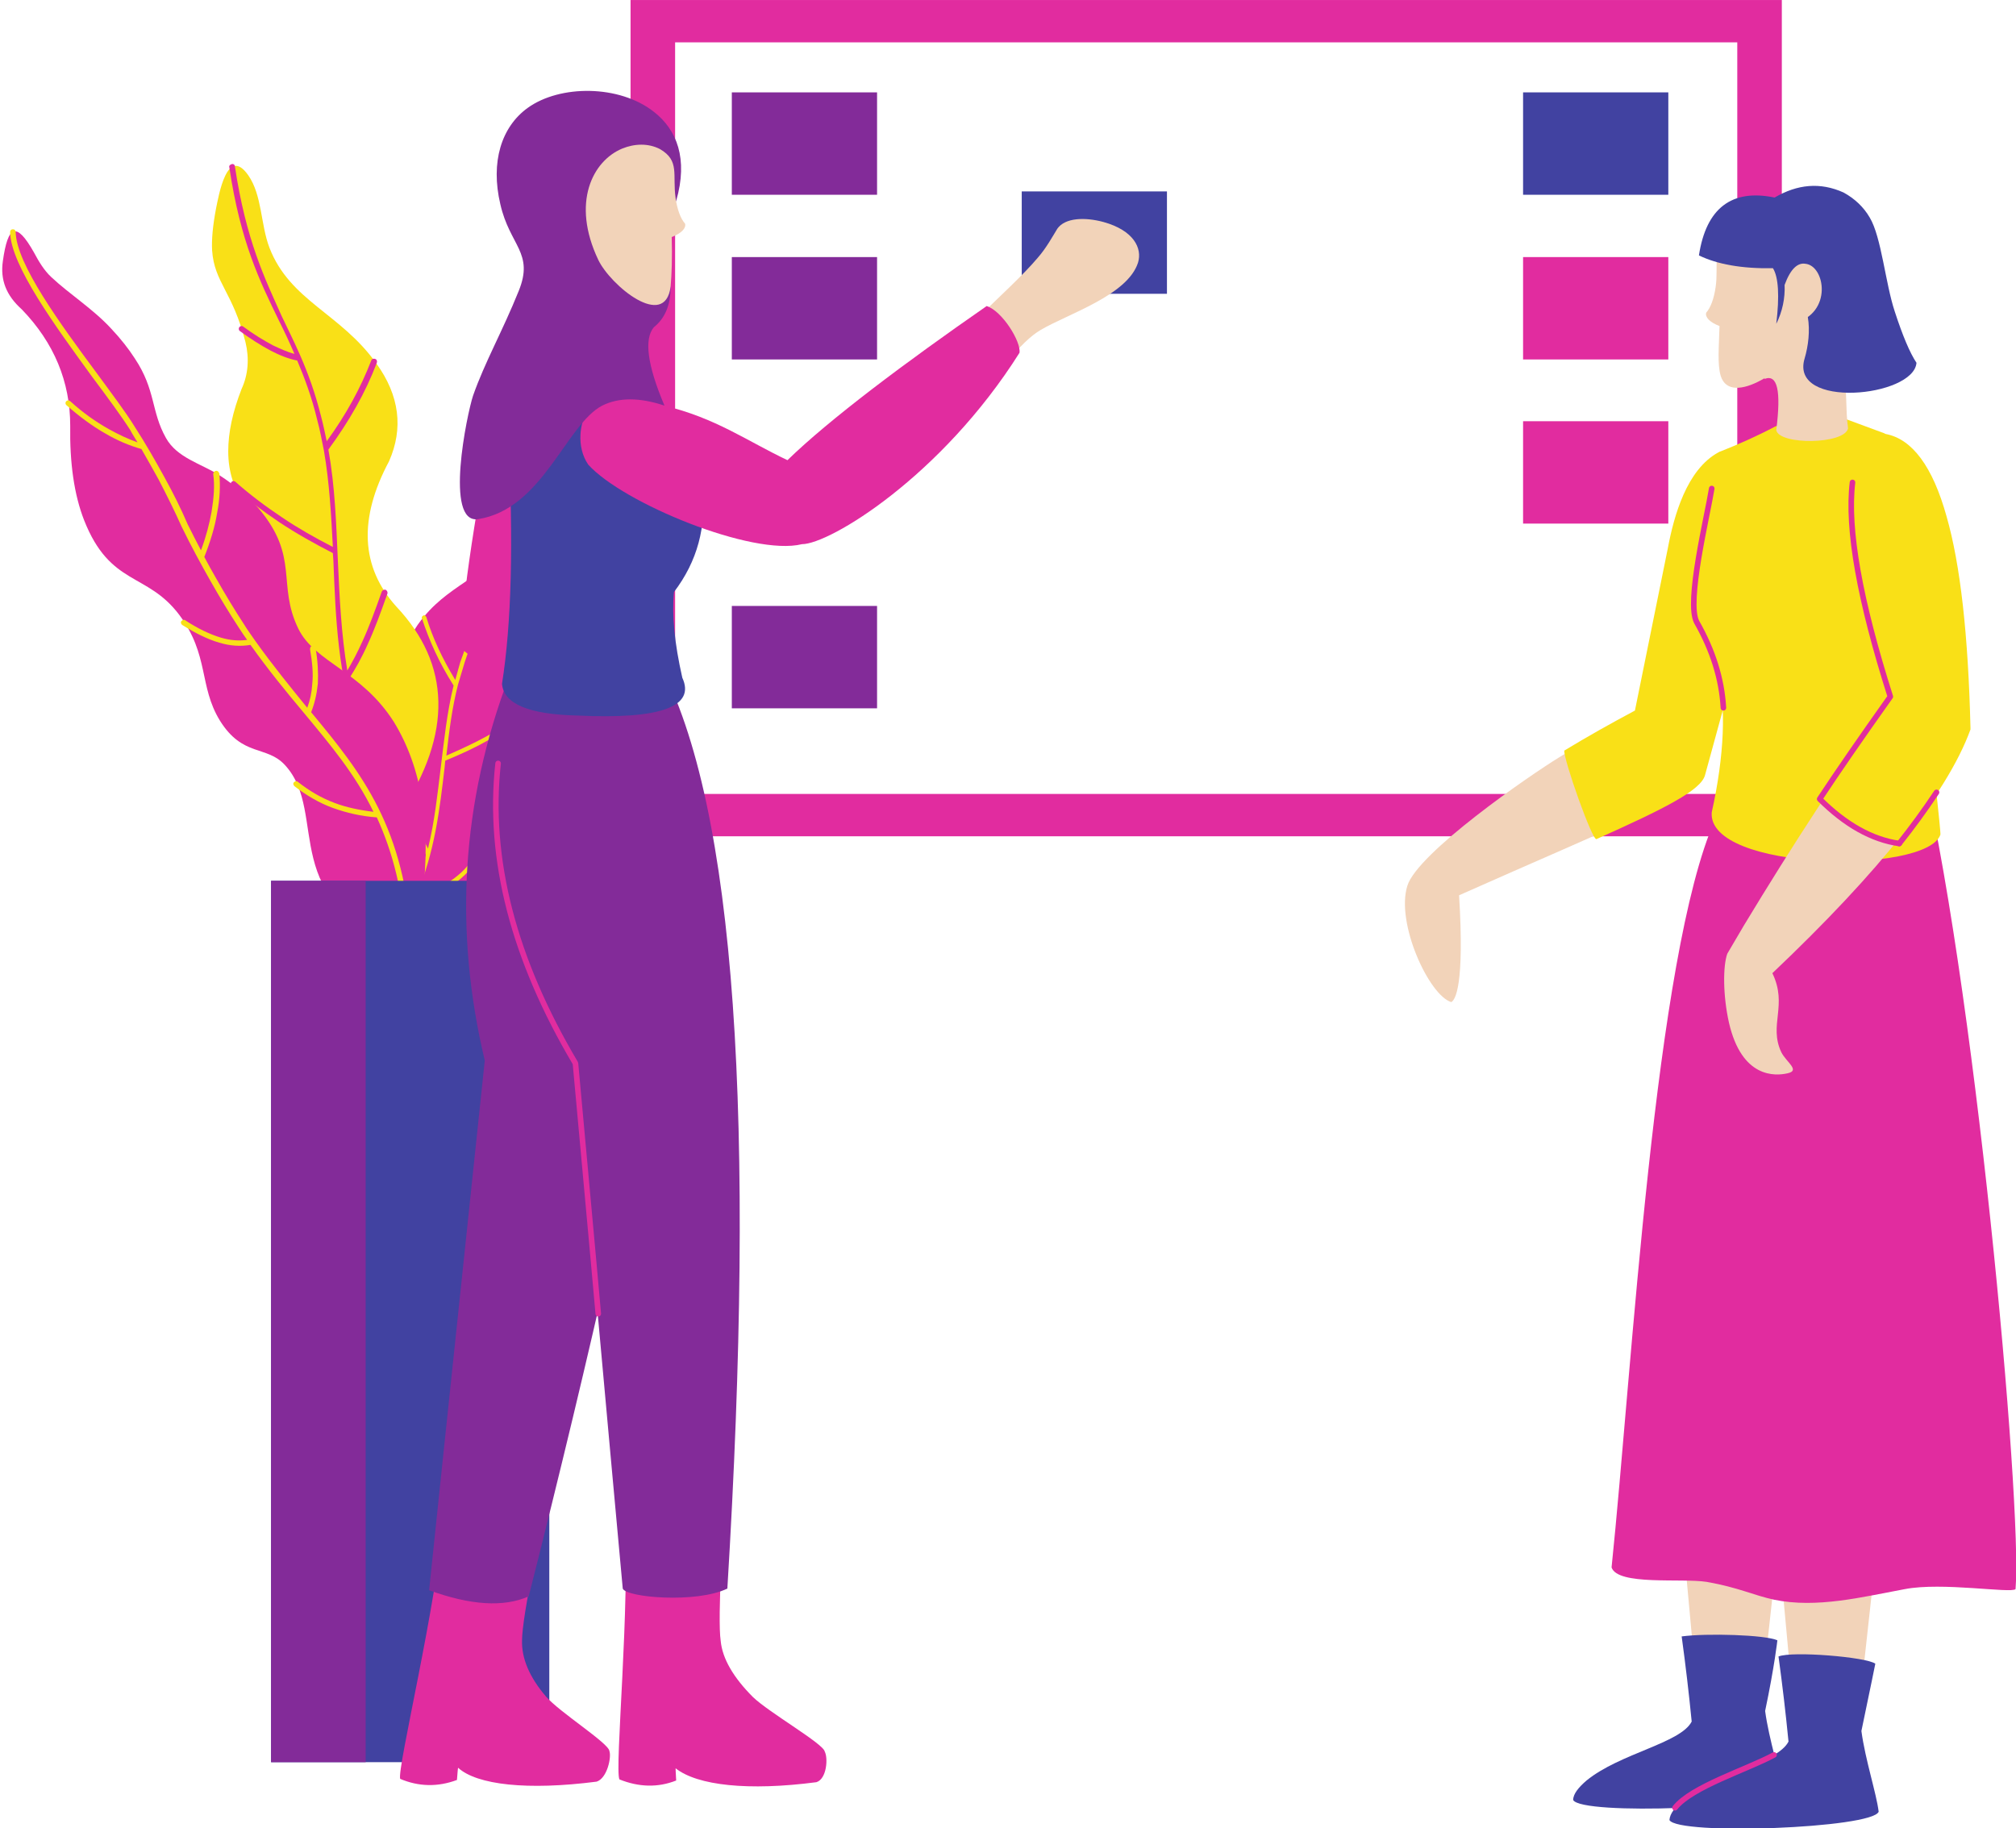 <?xml version="1.0" encoding="UTF-8"?><svg xmlns="http://www.w3.org/2000/svg" xmlns:xlink="http://www.w3.org/1999/xlink" height="328.6" preserveAspectRatio="xMidYMid meet" version="1.0" viewBox="-0.4 0.0 362.3 328.6" width="362.3" zoomAndPan="magnify"><defs><clipPath id="a"><path d="M 299 297 L 338 297 L 338 328.648 L 299 328.648 Z M 299 297"/></clipPath><clipPath id="b"><path d="M 289 134 L 361.941 134 L 361.941 289 L 289 289 Z M 289 134"/></clipPath></defs><g><g id="change1_2"><path d="M 86.719 156.801 C 84.918 164.301 78.719 168.902 68.117 170.801 C 61.918 159.703 62.816 150.504 70.719 143.203 C 75.816 138.301 76.617 131.801 73.117 123.801 C 71.418 119.301 72.316 114.902 75.816 110.801 C 81.016 104.504 87.918 103.402 91.219 96.402 C 92.617 93.402 92.719 89.402 94.719 86.902 C 97.918 83.102 98.516 89.902 98.719 91.703 C 99.016 94.102 99.016 95.902 98.816 97.301 C 98.219 101.602 95.617 102.602 93.418 109.301 C 92.719 111.504 92.719 113.602 93.516 115.602 C 94.516 118.703 94.918 121.504 94.719 124.102 C 94.316 129.801 90.719 132.504 88.219 135.602 C 82.816 142.301 88.918 147.801 86.719 156.801" fill="#e12c9f" fill-rule="evenodd"/></g><g id="change2_1"><path d="M 96.617 85.902 C 96.617 85.703 96.918 85.602 97.117 85.602 C 97.316 85.602 97.418 85.902 97.418 86.102 C 95.219 96.004 92.219 101.102 89.316 106.102 C 88.516 107.504 87.719 108.902 86.918 110.402 C 87.816 110.203 88.816 109.902 89.816 109.504 C 91.117 108.902 92.516 108.203 94.016 107.203 C 94.219 107.102 94.418 107.102 94.516 107.301 C 94.617 107.504 94.617 107.703 94.418 107.801 C 92.918 108.801 91.418 109.504 90.117 110.102 C 88.816 110.602 87.617 111.004 86.418 111.203 C 85.316 113.402 84.117 115.902 83.117 119.004 C 82.719 120.301 82.316 121.703 81.918 123.004 C 80.816 127.301 80.316 131.504 79.816 135.801 C 82.316 134.703 84.719 133.602 86.918 132.402 C 89.316 131.102 91.516 129.602 93.516 128.102 C 93.719 128.004 93.918 128.004 94.016 128.203 C 94.117 128.402 94.117 128.602 93.918 128.703 C 91.918 130.301 89.617 131.703 87.219 133.102 C 84.918 134.402 82.316 135.602 79.617 136.703 L 79.516 137.801 C 78.617 145.504 77.719 153.203 74.418 160.902 C 77.418 160.203 79.918 159.004 81.918 157.301 C 84.117 155.504 85.617 153.004 86.617 150.004 C 86.719 149.801 86.918 149.703 87.117 149.703 C 87.316 149.801 87.418 150.004 87.418 150.203 C 86.418 153.402 84.719 155.902 82.418 157.902 C 80.219 159.801 77.418 161.102 74.016 161.703 C 72.617 164.801 70.816 167.902 68.316 171.004 C 68.219 171.203 67.918 171.203 67.816 171.102 C 67.617 171.004 67.617 170.703 67.719 170.602 C 72.117 165.004 74.617 159.301 76.117 153.602 C 75.316 152.301 74.617 150.703 73.918 148.703 C 73.219 146.703 72.516 144.402 71.816 141.801 C 71.719 141.602 71.918 141.402 72.117 141.301 C 72.316 141.203 72.516 141.402 72.617 141.602 C 73.316 144.203 74.016 146.504 74.719 148.504 C 75.316 150.004 75.918 151.402 76.516 152.504 C 77.719 147.602 78.219 142.703 78.816 137.902 C 79.418 133.004 79.918 128.102 81.117 123.203 C 78.516 119.102 76.719 115.102 75.418 111.102 C 75.316 110.902 75.516 110.703 75.719 110.602 C 75.918 110.504 76.117 110.703 76.219 110.902 C 77.316 114.602 79.117 118.402 81.418 122.203 C 81.719 121.102 82.016 120.102 82.316 119.004 C 83.418 115.801 84.516 113.203 85.719 110.902 C 86.617 109.102 87.617 107.504 88.516 105.902 C 91.418 100.703 94.316 95.703 96.617 85.902" fill="#f9e017" fill-rule="evenodd"/></g><g id="change2_2"><path d="M 48.117 125.504 C 49.816 135.703 57.719 142.504 71.617 146.004 C 80.918 131.801 80.617 119.402 70.816 109.004 C 64.418 101.902 64.016 93.203 69.516 82.902 C 72.117 77.004 71.418 71.102 67.219 65.301 C 60.816 56.301 51.719 54.102 48.016 44.504 C 46.418 40.301 46.719 35.102 44.219 31.504 C 40.418 26.102 38.918 35.102 38.418 37.504 C 37.816 40.703 37.617 43.102 37.719 45.004 C 38.117 50.801 41.418 52.402 43.719 61.504 C 44.418 64.402 44.219 67.301 43.016 69.902 C 41.418 74.004 40.617 77.703 40.617 81.102 C 40.617 88.801 45.117 92.602 48.219 97.102 C 54.719 106.602 46.016 113.301 48.117 125.504" fill="#f9e017" fill-rule="evenodd"/></g><g id="change1_3"><path d="M 41.816 29.902 C 41.816 29.602 41.516 29.402 41.219 29.504 C 40.918 29.602 40.719 29.801 40.816 30.102 C 42.816 43.504 46.316 50.602 49.719 57.602 C 50.719 59.602 51.617 61.504 52.516 63.602 C 51.316 63.301 50.016 62.703 48.719 62.102 C 47.016 61.203 45.219 60.102 43.316 58.703 C 43.117 58.504 42.719 58.602 42.617 58.801 C 42.418 59.004 42.516 59.402 42.719 59.504 C 44.617 60.902 46.516 62.102 48.219 63.004 C 49.918 63.902 51.516 64.504 53.016 64.801 C 54.316 67.902 55.617 71.301 56.617 75.504 C 57.117 77.301 57.418 79.102 57.816 81.004 C 58.816 86.801 59.117 92.602 59.418 98.301 C 56.117 96.602 53.117 94.902 50.316 93.004 C 47.316 91.004 44.516 88.902 41.918 86.602 C 41.719 86.402 41.418 86.402 41.219 86.602 C 41.016 86.801 41.016 87.102 41.219 87.301 C 43.816 89.602 46.617 91.703 49.719 93.801 C 52.719 95.801 55.918 97.602 59.418 99.402 L 59.516 100.801 C 59.918 111.102 60.316 121.504 64.016 132.102 C 60.117 130.902 56.816 129.102 54.316 126.602 C 51.617 123.902 49.719 120.504 48.719 116.402 C 48.617 116.102 48.316 115.902 48.117 116.004 C 47.816 116.102 47.617 116.402 47.719 116.602 C 48.816 121.004 50.719 124.504 53.617 127.301 C 56.418 130.004 60.016 132.004 64.418 133.203 C 66.016 137.504 68.117 141.801 71.016 146.102 C 71.219 146.301 71.516 146.402 71.719 146.203 C 71.918 146.004 72.016 145.703 71.816 145.504 C 66.516 137.602 63.719 129.703 62.316 122.004 C 63.418 120.301 64.617 118.203 65.719 115.703 C 66.918 113.102 68.016 110.102 69.219 106.703 C 69.316 106.402 69.117 106.102 68.918 106.004 C 68.617 105.902 68.316 106.102 68.219 106.301 C 67.016 109.703 65.918 112.703 64.719 115.301 C 63.816 117.301 62.918 119.004 62.016 120.504 C 60.918 113.902 60.617 107.301 60.316 100.703 C 60.016 94.102 59.816 87.504 58.617 80.801 C 62.418 75.602 65.316 70.504 67.316 65.203 C 67.418 64.902 67.316 64.602 67.016 64.504 C 66.719 64.402 66.418 64.504 66.316 64.801 C 64.418 69.703 61.816 74.504 58.316 79.301 C 58.016 77.902 57.719 76.402 57.316 74.902 C 56.219 70.504 54.918 67.004 53.516 63.801 C 52.418 61.301 51.316 59.102 50.219 56.801 C 47.219 50.102 43.816 43.203 41.816 29.902" fill="#e12c9f" fill-rule="evenodd"/></g><g id="change1_4"><path d="M 75.516 161.301 C 75.016 164.402 74.219 167.402 73.316 170.301 C 48.816 162.602 58.918 146.301 50.816 137.504 C 47.516 133.902 43.219 136.102 39.117 129.504 C 35.316 123.301 37.219 117.703 31.816 110.504 C 26.016 102.801 19.418 105.402 14.719 93.504 C 12.918 88.902 12.117 83.203 12.219 76.504 C 12.219 68.602 9.316 61.602 3.516 55.602 C 0.719 53.102 -0.383 50.301 0.117 46.902 C 1.016 40.504 2.516 39.703 5.719 45.402 C 6.516 46.902 7.516 48.602 8.816 49.801 C 12.117 52.902 16.316 55.504 19.617 59.102 C 21.316 60.902 22.719 62.703 23.816 64.402 C 27.617 70.102 26.719 73.902 29.418 78.703 C 31.418 82.301 35.719 83.301 39.016 85.402 C 41.816 87.203 44.117 89.203 46.016 91.301 C 53.516 100.102 49.316 105.004 53.219 113.004 C 56.219 119.102 64.617 120.602 70.418 129.801 C 75.418 138.004 77.117 148.504 75.516 161.301" fill="#e12c9f" fill-rule="evenodd"/></g><g id="change2_3"><path d="M 1.418 41.703 C 1.418 41.402 1.617 41.203 1.918 41.203 C 2.219 41.203 2.418 41.402 2.418 41.703 C 2.516 47.402 10.418 58.203 17.016 67.102 C 19.719 70.801 22.219 74.102 23.816 76.703 C 25.816 79.801 27.516 82.801 29.117 85.703 C 30.719 88.602 32.117 91.402 33.316 94.203 C 34.117 95.801 34.918 97.402 35.719 98.902 C 36.617 96.504 37.219 94.203 37.617 92.004 C 38.016 89.504 38.219 87.301 37.918 85.203 C 37.918 84.902 38.117 84.703 38.418 84.602 C 38.719 84.602 38.918 84.801 39.016 85.102 C 39.219 87.301 39.117 89.703 38.617 92.203 C 38.219 94.703 37.418 97.301 36.316 100.102 C 37.016 101.402 37.719 102.703 38.418 103.902 C 40.117 106.902 41.816 109.703 43.516 112.301 C 44.117 113.301 44.816 114.203 45.418 115.102 C 48.617 119.602 51.816 123.504 54.816 127.203 C 55.316 125.902 55.617 124.504 55.719 122.902 C 55.918 121.004 55.719 119.004 55.316 116.703 C 55.316 116.402 55.418 116.102 55.719 116.102 C 56.016 116.102 56.316 116.203 56.316 116.504 C 56.719 118.801 56.816 121.004 56.719 122.902 C 56.516 124.801 56.117 126.504 55.516 128.004 C 64.719 139.102 72.418 148.703 73.617 170.004 C 73.617 170.301 73.418 170.504 73.117 170.504 C 72.816 170.504 72.617 170.301 72.617 170.004 C 72.117 160.301 70.117 153.004 67.316 146.902 C 64.516 146.703 61.918 146.102 59.418 145.203 C 56.918 144.301 54.617 142.902 52.516 141.301 C 52.316 141.102 52.219 140.801 52.418 140.602 C 52.617 140.402 52.918 140.301 53.117 140.504 C 55.117 142.102 57.316 143.402 59.719 144.301 C 61.816 145.102 64.219 145.602 66.719 145.902 C 63.418 139.102 58.918 133.801 54.117 128.004 C 51.016 124.301 47.816 120.402 44.617 115.902 C 42.816 116.203 41.016 116.102 39.016 115.504 C 36.918 114.902 34.719 113.801 32.316 112.301 C 32.117 112.102 32.016 111.801 32.219 111.602 C 32.418 111.402 32.719 111.301 32.918 111.504 C 35.219 113.004 37.316 114.004 39.316 114.602 C 41.016 115.102 42.516 115.203 44.016 115.004 C 43.516 114.301 43.016 113.602 42.516 112.801 C 40.816 110.203 39.117 107.402 37.418 104.402 C 35.719 101.402 33.918 98.102 32.219 94.602 C 31.016 91.902 29.617 89.102 28.117 86.203 C 27.117 84.402 26.117 82.602 25.016 80.703 C 22.918 80.102 20.719 79.203 18.516 77.902 C 16.219 76.602 13.918 74.902 11.516 72.801 C 11.316 72.602 11.316 72.301 11.516 72.102 C 11.719 71.902 12.016 71.902 12.219 72.102 C 14.516 74.203 16.816 75.801 19.117 77.102 C 20.918 78.102 22.617 78.902 24.316 79.504 C 23.918 78.801 23.418 78.102 23.016 77.301 C 21.418 74.801 18.918 71.402 16.219 67.801 C 9.617 58.703 1.516 47.703 1.418 41.703" fill="#f9e017" fill-rule="evenodd"/></g><g id="change3_1"><path d="M 48.316 158.301 L 98.316 158.301 L 98.316 316.703 L 48.316 316.703 L 48.316 158.301" fill="#4142a1" fill-rule="evenodd"/></g><g id="change4_1"><path d="M 48.316 158.301 L 65.316 158.301 L 65.316 316.703 L 48.316 316.703 L 48.316 158.301" fill="#832b99" fill-rule="evenodd"/></g><g id="change1_5"><path d="M 120.816 7.504 L 120.816 142.801 L 311.918 142.801 L 311.918 7.504 Z M 112.918 0.004 L 319.816 0.004 L 319.816 150.301 L 112.918 150.301 L 112.918 0.004" fill="#e12c9f" fill-rule="evenodd"/></g><path d="M 1208.164 3211.461 L 3119.18 3211.461 L 3119.18 1858.492 L 1208.164 1858.492 Z M 1208.164 3211.461" fill="none" stroke="#e12c9f" stroke-linecap="round" stroke-linejoin="round" stroke-miterlimit="22.926" stroke-width="2.16" transform="matrix(.1 0 0 -.1 0 328.65)"/><g id="change5_1"><path d="M 305.016 308.703 C 312.016 309.602 315.617 310.004 315.617 310.004 C 315.617 310.004 316.918 297.801 319.617 273.402 C 307.719 273.902 301.816 274.102 301.816 274.102 C 303.918 297.203 305.016 308.703 305.016 308.703" fill="#f2d3b9" fill-rule="evenodd"/></g><g id="change3_2"><path d="M 282.316 323.5 C 283.816 326.301 318.816 325 319.918 322 C 319.516 318.703 317.516 312.703 316.816 307.504 C 318.516 299.402 319.016 294.801 319.016 294.801 C 316.816 293.801 306.316 293.504 301.816 294.102 C 302.516 299.203 303.117 304.301 303.617 309.402 C 301.617 313.301 290.719 315.102 284.719 320 C 283.316 321.203 282.316 322.402 282.316 323.5" fill="#4142a1" fill-rule="evenodd"/></g><g id="change5_2"><path d="M 322.418 312.203 C 329.418 313.102 333.016 313.504 333.016 313.504 C 333.016 313.504 334.316 301.301 337.016 276.902 C 325.117 277.402 319.219 277.602 319.219 277.602 C 321.316 300.703 322.418 312.203 322.418 312.203" fill="#f2d3b9" fill-rule="evenodd"/></g><g clip-path="url(#a)" id="change3_7"><path d="M 299.617 327.102 C 301.117 329.902 336.117 328.602 337.219 325.602 C 336.816 322.301 334.816 316.301 334.117 311.102 C 335.816 303.004 336.617 299.004 336.617 299.004 C 335.016 297.801 321.719 296.703 319.219 297.703 C 319.918 302.801 320.516 307.902 321.016 313.004 C 319.016 316.902 308.117 318.703 302.117 323.602 C 300.617 324.801 299.719 325.902 299.617 327.102" fill="#4142a1" fill-rule="evenodd"/></g><g id="change5_3"><path d="M 308.617 81.801 C 312.816 96.902 314.918 104.402 314.918 104.402 C 314.918 104.402 311.719 116.004 305.418 139.102 C 304.316 142.902 289.918 148.402 261.816 160.902 C 262.816 177.203 261.117 179.703 260.418 180.102 C 256.418 178.902 250.418 165.902 252.516 159.203 C 254.316 153.301 274.418 139.402 279.816 136.102 C 284.117 133.402 288.816 130.703 293.918 128.004 C 293.918 128.004 295.918 118.203 299.918 98.703 C 301.516 89.801 304.418 84.203 308.617 81.801" fill="#f2d3b9" fill-rule="evenodd"/></g><g clip-path="url(#b)" id="change1_1"><path d="M 361.816 285.602 C 363.117 270.703 354.316 174.004 344.316 134.602 C 320.016 143.102 307.816 147.301 307.816 147.301 C 296.918 171.902 292.918 246.102 289.219 281.703 C 290.316 285.004 301.816 283.602 306.316 284.301 C 312.016 285.301 314.719 286.703 318.418 287.504 C 326.117 289.102 334.316 287.004 341.918 285.602 C 348.617 284.301 361.016 286.402 361.816 285.602" fill="#e12c9f" fill-rule="evenodd"/></g><g id="change2_4"><path d="M 309.219 81.703 L 315.516 104.301 C 315.516 104.402 315.516 104.504 315.516 104.602 L 306.016 139.301 C 305.316 142.004 298.816 145.301 286.516 150.801 C 285.816 151.301 280.617 136.602 280.719 134.902 C 284.816 132.402 289.117 130.004 293.418 127.703 L 299.316 98.602 C 300.418 92.703 302.719 84.402 308.418 81.301 C 308.719 81.102 309.117 81.301 309.219 81.703" fill="#f9e017" fill-rule="evenodd"/></g><g id="change2_5"><path d="M 338.316 77.902 C 341.719 91.902 343.418 99.004 343.418 99.004 C 343.418 99.004 344.516 110.504 346.617 133.504 C 346.816 135.301 348.418 149.602 348.316 150.004 C 345.816 157.203 306.418 156.602 307.219 146.004 C 309.516 135.703 309.816 126.801 308.316 121.004 C 306.418 113.902 303.016 111.402 303.918 107.504 C 305.316 102.203 307.617 82.801 308.617 81.203 C 311.918 79.902 315.316 78.402 318.719 76.602 C 318.719 76.602 322.516 76.004 330.117 74.902 C 330.219 74.902 332.918 75.902 338.316 77.902" fill="#f9e017" fill-rule="evenodd"/></g><g id="change5_4"><path d="M 307.918 51.602 C 307.617 53.703 307.016 55.301 306.219 56.203 C 306.016 57.004 306.816 57.902 308.617 58.602 C 308.516 62.301 308.219 65.402 308.816 67.504 C 310.617 73.504 321.418 65.703 323.219 61.801 C 328.117 51.504 322.816 44.902 317.516 42.703 C 315.316 41.801 312.816 41.703 310.719 42.801 C 307.016 45.004 308.516 47.504 307.918 51.602" fill="#f2d3b9" fill-rule="evenodd"/></g><g id="change5_5"><path d="M 316.719 68.102 C 315.016 55.801 318.418 52.203 327.219 57.301 C 327.418 60.402 329.719 62.801 330.816 66.703 C 331.617 69.504 331.219 73.602 331.719 77.004 C 331.016 79.902 319.316 80.004 318.816 77.301 C 319.719 70.203 319.016 67.203 316.719 68.102" fill="#f2d3b9" fill-rule="evenodd"/></g><g id="change3_3"><path d="M 323.918 64.402 C 321.117 73.602 343.516 71.402 344.016 65.203 C 342.816 63.402 341.516 60.301 340.117 56.004 C 338.418 50.902 337.719 42.602 335.617 39.102 C 334.516 37.203 332.918 35.703 330.918 34.602 C 326.719 32.703 322.617 33.102 318.516 35.504 C 310.816 33.902 306.219 37.402 304.918 45.902 C 308.219 47.504 312.617 48.301 318.219 48.203 C 319.219 49.801 319.418 53.203 318.816 58.203 C 319.918 56.004 320.418 53.602 320.316 51.203 C 325.316 53.301 325.219 60.004 323.918 64.402" fill="#4142a1" fill-rule="evenodd"/></g><g id="change5_6"><path d="M 320.316 51.203 C 321.816 54.703 322.016 58.102 322.016 58.102 C 329.016 56.301 327.617 47.703 324.016 47.402 C 322.719 47.203 321.418 48.203 320.316 51.203" fill="#f2d3b9" fill-rule="evenodd"/></g><g id="change3_4"><path d="M 273.316 16.602 L 299.418 16.602 L 299.418 35.004 L 273.316 35.004 L 273.316 16.602" fill="#4142a1" fill-rule="evenodd"/></g><g id="change1_6"><path d="M 273.316 46.203 L 299.418 46.203 L 299.418 64.602 L 273.316 64.602 L 273.316 46.203" fill="#e12c9f" fill-rule="evenodd"/></g><g id="change1_7"><path d="M 273.316 75.703 L 299.418 75.703 L 299.418 94.102 L 273.316 94.102 L 273.316 75.703" fill="#e12c9f" fill-rule="evenodd"/></g><path d="M 3184.18 132.477 C 3136.172 106.461 3036.172 75.484 3006.172 37.477" fill="none" stroke="#e12c9f" stroke-linecap="round" stroke-linejoin="round" stroke-miterlimit="22.926" stroke-width="10.001" transform="matrix(.1 0 0 -.1 0 328.65)"/><g id="change5_7"><path d="M 319.719 189.102 C 317.418 184.203 320.918 180.703 318.117 174.902 C 337.516 156.504 349.117 141.801 353.016 130.902 C 352.219 97.703 347.316 80.301 338.316 78.602 C 330.418 81.402 331.016 97.004 339.918 125.301 C 330.617 138.203 321.719 151.902 313.016 166.301 C 312.016 168.004 311.016 169.703 310.016 171.402 C 309.219 173.602 309.219 178.902 310.316 183.801 C 312.617 193.801 318.617 193.402 320.816 192.902 C 323.219 192.402 320.617 190.902 319.719 189.102" fill="#f2d3b9" fill-rule="evenodd"/></g><g id="change2_6"><path d="M 326.617 143.602 C 330.719 137.301 335.016 131.203 339.316 125.203 C 334.918 111.102 332.516 100.203 332.316 92.402 C 332.016 84.402 334.016 79.602 338.117 78.004 C 338.219 78.004 338.316 77.902 338.516 78.004 C 343.219 78.902 346.918 83.801 349.418 92.801 C 351.918 101.504 353.316 114.203 353.719 130.801 C 353.719 130.902 353.719 131.004 353.719 131.102 C 351.617 136.902 347.418 143.703 341.117 151.602 C 340.316 153.504 327.316 145.801 326.617 143.602" fill="#f9e017" fill-rule="evenodd"/></g><path d="M 3325.156 2419.469 C 3315.156 2335.484 3338.164 2207.477 3393.164 2034.469 C 3339.18 1958.492 3297.188 1897.477 3266.172 1850.484 C 3312.188 1804.469 3360.156 1777.477 3409.18 1770.484" fill="none" stroke="#e12c9f" stroke-linecap="round" stroke-linejoin="round" stroke-miterlimit="22.926" stroke-width="10.001" transform="matrix(.1 0 0 -.1 0 328.65)"/><path d="M 3476.172 1862.477 C 3454.18 1829.469 3432.188 1799.469 3409.18 1770.484" fill="none" stroke="#e12c9f" stroke-linecap="round" stroke-linejoin="round" stroke-miterlimit="22.926" stroke-width="10.001" transform="matrix(.1 0 0 -.1 0 328.65)"/><path d="M 3093.164 2014.469 C 3090.156 2066.461 3074.18 2117.477 3045.156 2168.492 C 3026.172 2204.469 3064.18 2358.492 3072.188 2408.492" fill="none" stroke="#e12c9f" stroke-linecap="round" stroke-linejoin="round" stroke-miterlimit="22.926" stroke-width="10.001" transform="matrix(.1 0 0 -.1 0 328.65)"/><g id="change1_8"><path d="M 147.816 314.801 C 148.418 315.902 148.219 319.703 146.316 320.301 C 134.117 321.902 124.918 320.902 121.016 317.801 C 121.016 317.801 121.016 318.504 121.117 320 C 117.816 321.301 114.418 321.203 110.918 319.801 C 110.016 318.004 112.918 288.004 111.816 272.602 C 122.516 272.703 129.219 280.504 129.219 280.504 C 128.918 288.004 128.816 292.801 129.117 294.902 C 129.418 298.102 131.418 301.504 134.918 305.004 C 137.816 307.801 147.617 313.402 147.816 314.801" fill="#e12c9f" fill-rule="evenodd"/></g><g id="change1_9"><path d="M 109.117 314.703 C 109.516 315.801 108.719 319.602 106.816 320.203 C 94.418 321.801 85.316 320.801 81.918 317.703 C 81.918 317.703 81.816 318.402 81.719 319.902 C 78.219 321.203 74.816 321.102 71.516 319.703 C 70.918 317.902 78.219 287.902 79.316 272.504 C 90.016 272.602 95.617 280.402 95.617 280.402 C 94.219 287.902 93.418 292.703 93.418 294.801 C 93.316 298.004 94.719 301.402 97.719 304.902 C 100.117 307.703 109.016 313.301 109.117 314.703" fill="#e12c9f" fill-rule="evenodd"/></g><g id="change4_2"><path d="M 91.117 121.504 C 99.316 128.801 108.816 146.703 119.719 175.203 C 114.316 204.703 106.016 241.902 94.617 286.902 C 90.117 288.902 84.117 288.504 76.719 285.801 C 76.719 285.801 80.016 254.102 86.719 190.602 C 81.117 167.102 82.516 144.102 91.117 121.504" fill="#832b99" fill-rule="evenodd"/></g><g id="change1_10"><path d="M 87.418 79.703 C 102.617 86.602 106.719 101.402 99.816 124.203 C 91.918 122.402 86.316 119.902 82.918 116.902 C 81.918 114.602 83.316 102.203 87.418 79.703" fill="#e12c9f" fill-rule="evenodd"/></g><g id="change4_3"><path d="M 131.117 16.602 L 157.219 16.602 L 157.219 35.004 L 131.117 35.004 L 131.117 16.602" fill="#832b99" fill-rule="evenodd"/></g><g id="change3_5"><path d="M 183.219 34.402 L 209.316 34.402 L 209.316 52.801 L 183.219 52.801 L 183.219 34.402" fill="#4142a1" fill-rule="evenodd"/></g><g id="change5_8"><path d="M 174.316 58.102 C 175.516 61.504 177.719 63.902 179.316 66.504 C 182.918 62.102 184.918 60.301 186.617 59.301 C 191.516 56.402 202.219 53.102 204.117 47.203 C 204.918 44.602 203.316 41.402 197.918 39.902 C 194.617 39.004 191.016 39.102 189.617 41.102 C 188.816 42.402 187.617 44.602 186.117 46.301 C 183.418 49.504 179.516 53.004 174.316 58.102" fill="#f2d3b9" fill-rule="evenodd"/></g><g id="change4_4"><path d="M 131.117 46.203 L 157.219 46.203 L 157.219 64.602 L 131.117 64.602 L 131.117 46.203" fill="#832b99" fill-rule="evenodd"/></g><g id="change4_5"><path d="M 93.316 120.902 C 109.816 119.703 118.016 119.102 118.016 119.102 C 131.918 144.902 135.418 201.801 130.316 285.504 C 124.719 288.203 112.117 287.102 111.516 285.504 C 111.516 285.504 108.617 254.004 102.918 191.004 C 87.918 165.402 84.719 142.004 93.316 120.902" fill="#832b99" fill-rule="evenodd"/></g><g id="change3_6"><path d="M 90.918 78.703 C 95.816 66.102 107.418 69.102 125.816 87.602 C 126.617 94.602 124.918 100.902 120.719 106.402 C 120.316 110.504 120.816 115.602 122.219 121.801 C 124.617 127.004 118.316 129.301 103.418 128.602 C 94.617 128.402 90.117 126.504 89.816 122.902 C 91.516 112.203 91.918 97.402 90.918 78.703" fill="#4142a1" fill-rule="evenodd"/></g><g id="change1_11"><path d="M 118.918 72.902 C 110.117 66.301 104.219 72.004 103.918 78.102 C 103.816 80.004 104.219 81.902 105.316 83.504 C 111.516 90.402 134.816 100.004 143.719 97.801 C 148.719 97.801 168.816 85.602 182.816 63.402 C 183.117 61.402 179.719 55.902 176.918 55.004 C 162.219 65.203 148.617 75.402 141.117 82.703 C 133.918 79.301 128.219 75.102 118.918 72.902" fill="#e12c9f" fill-rule="evenodd"/></g><g id="change4_6"><path d="M 85.516 93.301 C 79.418 94.203 83.516 74.402 84.617 71.102 C 86.719 65.102 89.918 59.504 92.816 52.301 C 95.617 45.402 91.219 44.203 89.516 36.703 C 87.719 29.102 89.719 22.801 94.418 19.402 C 100.219 15.203 110.918 15.203 117.117 20.102 C 121.219 23.301 123.316 28.504 121.117 36.102 C 117.918 40.203 117.516 45.301 120.117 51.602 C 120.117 54.801 119.117 57.203 117.117 58.801 C 115.316 60.902 115.918 65.602 119.016 72.902 C 114.516 71.402 110.816 71.402 107.816 72.902 C 101.316 76.301 97.117 91.504 85.516 93.301" fill="#832b99" fill-rule="evenodd"/></g><g id="change4_7"><path d="M 131.117 108.902 L 157.219 108.902 L 157.219 127.301 L 131.117 127.301 L 131.117 108.902" fill="#832b99" fill-rule="evenodd"/></g><g id="change5_9"><path d="M 121.016 35.602 C 121.316 37.703 121.918 39.301 122.719 40.203 C 122.918 41.004 122.117 41.902 120.316 42.602 C 120.418 46.301 120.316 49.301 120.117 51.504 C 119.117 59.402 109.316 51.301 107.117 46.703 C 102.219 36.402 106.117 28.902 111.418 26.703 C 113.617 25.801 116.117 25.703 118.219 26.801 C 121.816 28.902 120.418 31.402 121.016 35.602" fill="#f2d3b9" fill-rule="evenodd"/></g><path d="M 891.172 1914.469 C 872.188 1742.477 919.18 1562.477 1030.156 1375.484 C 1059.18 1060.484 1071.172 925.484 1071.172 925.484" fill="none" stroke="#e12c9f" stroke-linecap="round" stroke-linejoin="round" stroke-miterlimit="22.926" stroke-width="10.001" transform="matrix(.1 0 0 -.1 0 328.65)"/></g></svg>